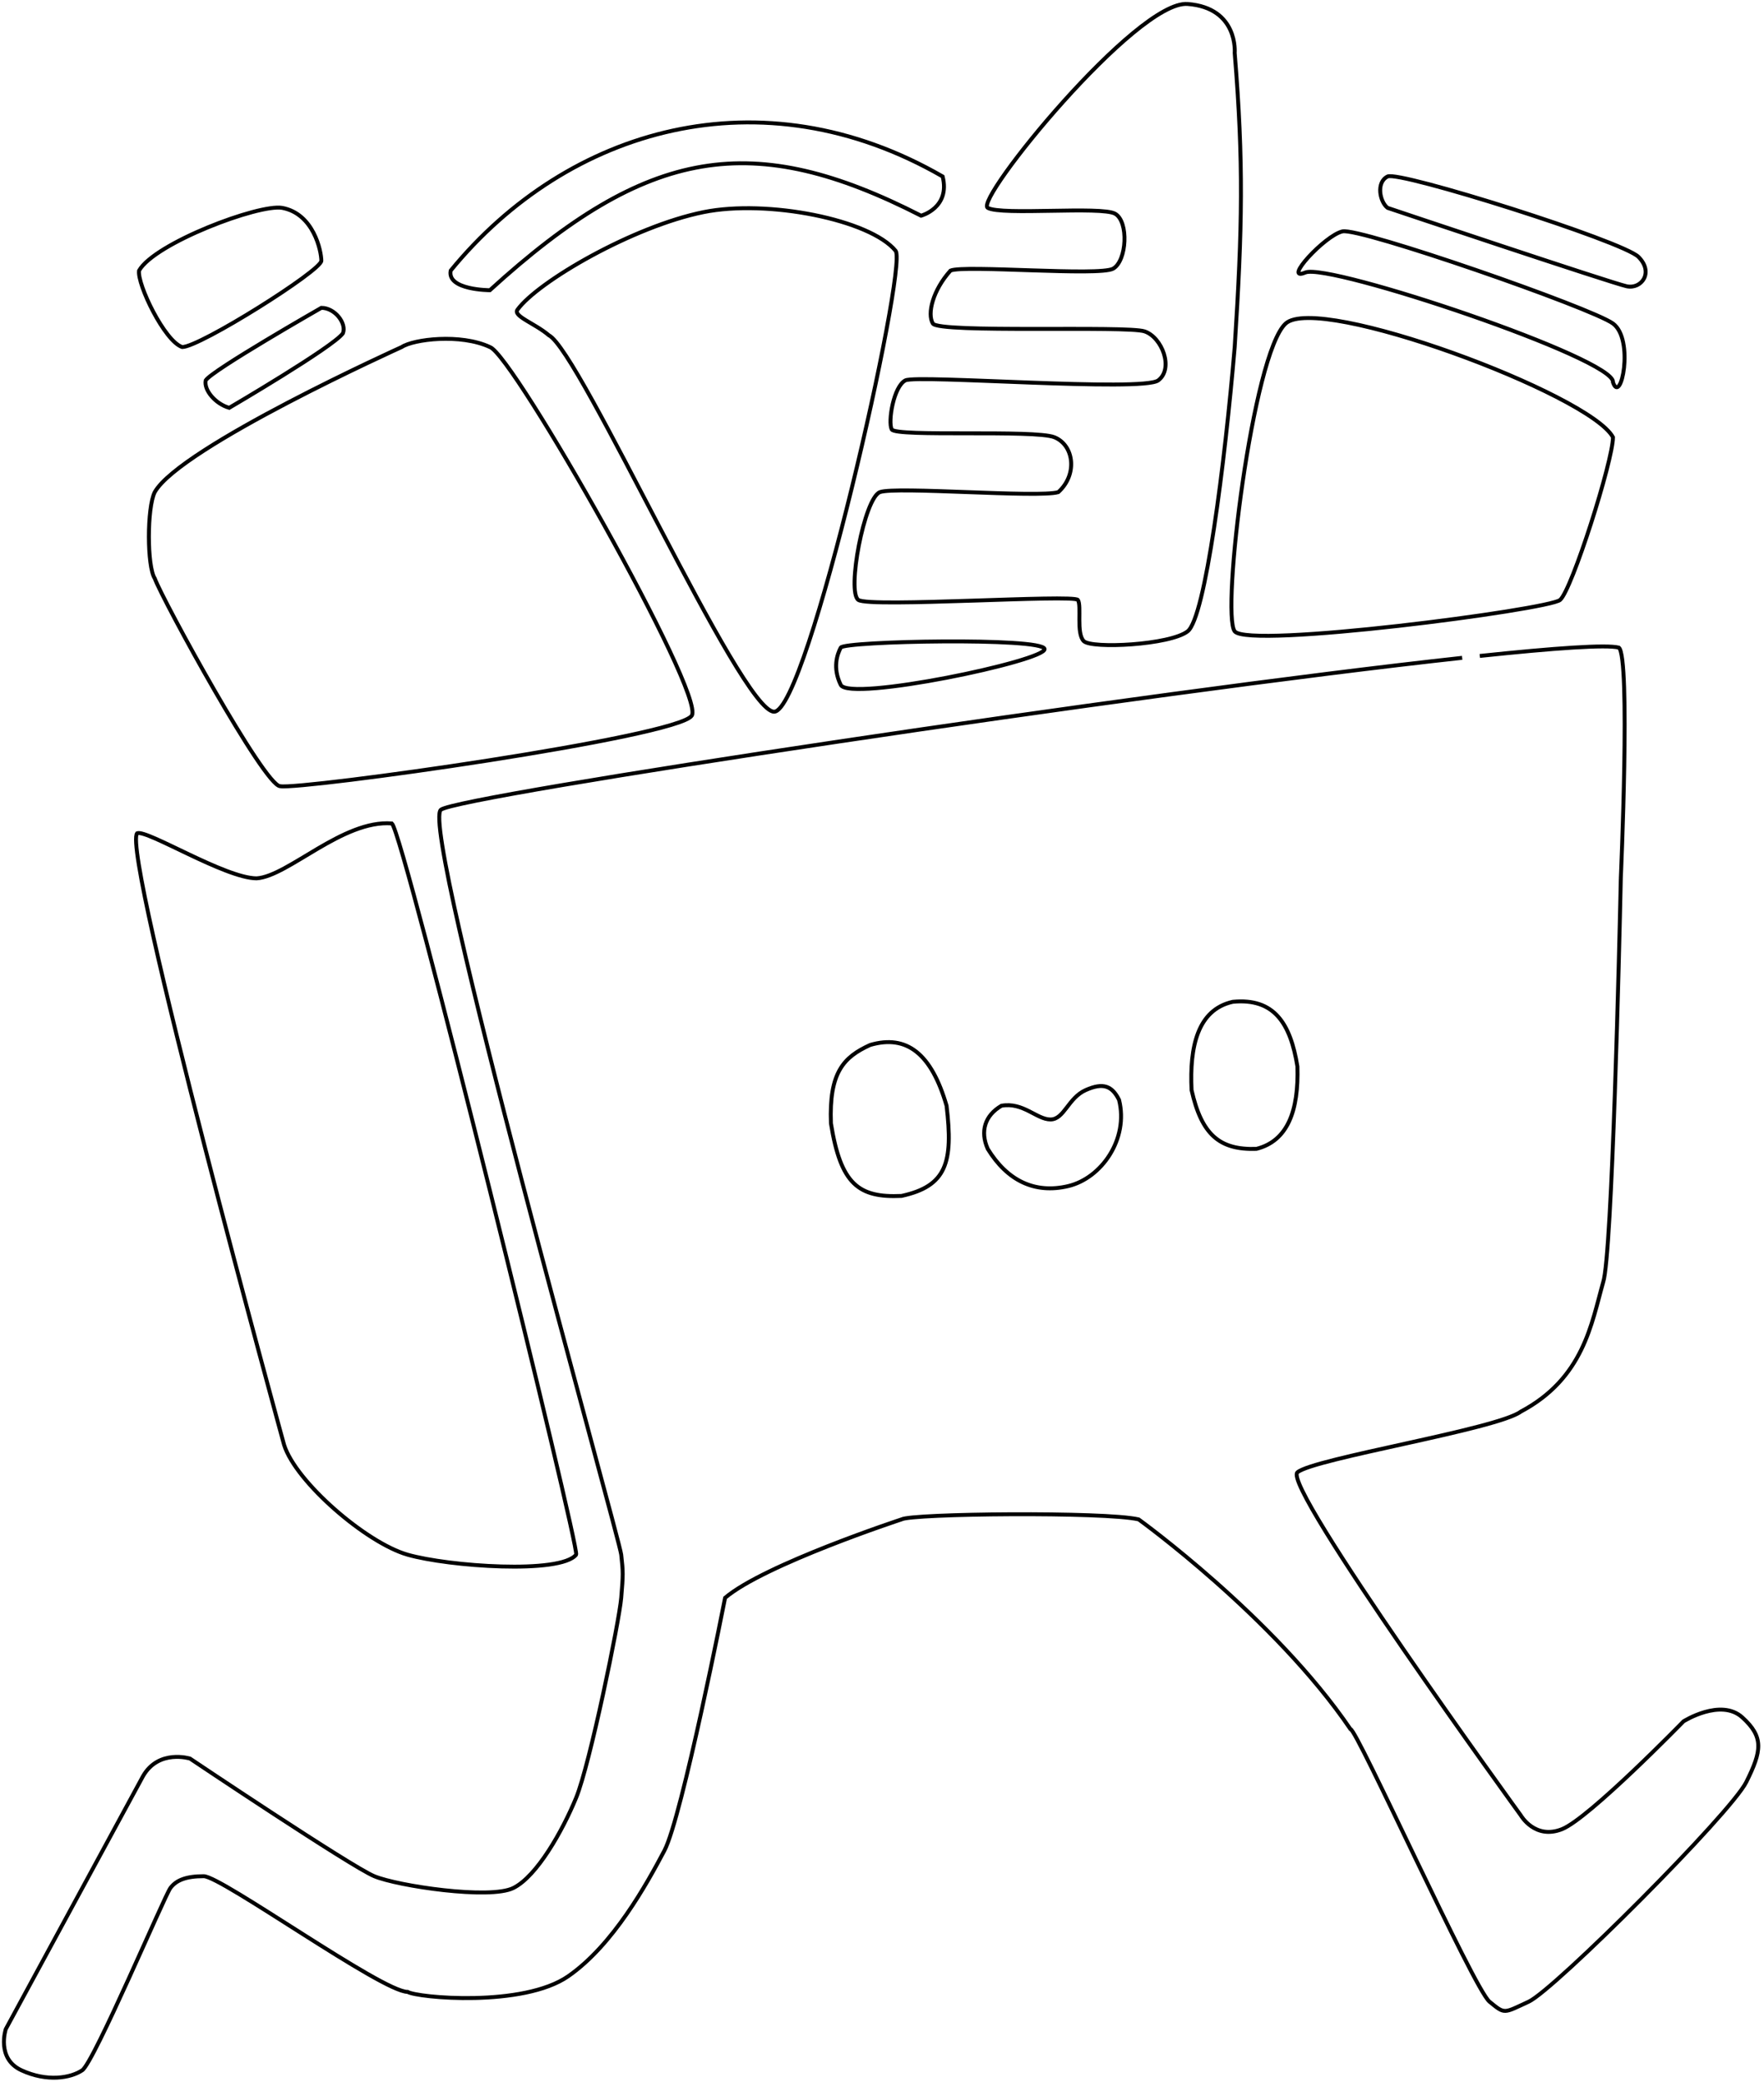 <svg width="450" height="531" viewBox="0 0 450 531" fill="none" xmlns="http://www.w3.org/2000/svg">
<path d="M413.473 224.014C413.473 224.014 415.973 167.514 412.973 165.17C409.848 164.359 396.691 165.269 377.5 167.294M413.473 224.014C413.473 224.014 413.458 224.714 413.43 226M413.473 224.014L413.451 225.007L413.43 226M413.43 226C413.126 239.727 411.258 320.156 408.973 327.014C406 337.5 404 351.5 387.973 360.014C381.973 364.514 334.973 372.014 330.973 375.514C326.973 379.014 387.973 463.014 387.973 463.014C387.973 463.014 391.559 469.27 398.473 466.514C405.386 463.757 429.473 439.014 429.473 439.014C429.473 439.014 438.973 433.014 444.473 438.014C449.973 443.014 449.473 446.514 445.473 454.514C441.473 462.514 396.473 507.514 389.973 510.514C383.473 513.514 383.971 513.78 379.973 510.514C375.974 507.247 345.963 440.61 344.5 441C325.092 412.472 290.473 387.514 290.473 387.514C281.973 385.514 232.473 386.014 229.973 387.514C229.973 387.514 194.973 399.014 184.973 407.514C184.973 407.514 173.973 463.514 169.473 472.014C164.973 480.514 156.473 496.014 144.973 504.014C133.473 512.014 106.473 509.514 103.973 508.014C97.473 508.014 56.473 478.514 51.973 478.514C47.473 478.514 44.973 479.514 43.473 481.514C41.973 483.514 23.973 526.014 20.973 528.014C17.973 530.014 11.973 531.014 5.473 528.014C-1.027 525.014 1.473 517.514 1.473 517.514L36.473 453.014C40.473 446.014 48.473 448.514 48.473 448.514C48.473 448.514 89.472 476.014 95.473 478.514C101.473 481.014 124.973 484.514 130.973 481.514C136.973 478.514 143.473 467.014 146.973 458.514C150.473 450.014 157.973 413.514 158.473 407.514C158.973 401.514 158.973 401.014 158.473 396.514C157.973 392.014 106.973 211.014 112.473 206.514C116.816 202.96 291.759 176.638 373 167.777M71.473 200.514C67.473 200.514 41.473 153.015 39.473 147.515C37.5 144.5 37.473 129.515 39.473 125.515C46 114 102.473 88.514 102.473 88.514C105.473 86.514 117.5 85.014 124.973 88.514C130.929 90.5 179.973 177.013 176.473 182.514C172.973 188.015 76.473 201.514 71.473 200.514ZM197.473 181.515C188.973 181.515 148 89.514 140 85.5C136.5 82.5 130.822 80.627 132 79C137.205 71.815 161.489 57.731 179.5 54.096C195.74 50.819 222 56 228.5 64C231.5 68.5 205.973 181.515 197.473 181.515ZM214.473 174.67C212.327 170.279 213.602 166.842 214.473 165.17C215.344 163.499 265.973 162.515 266.473 165.515C266.973 168.514 216.619 179.062 214.473 174.67ZM302.973 161.015C307.473 157.514 312.462 118.159 314.973 88.514C316.925 58.079 317.264 41.459 314.973 13.514C314.973 13.514 315.973 2.015 302.973 1.015C289.973 0.015 248.473 51.014 251.973 53.014C255.473 55.015 280.973 52.514 284.473 54.514C287.973 56.514 287.473 66.514 283.973 68.514C280.473 70.514 245.973 67.514 242.473 69.014C237.973 74.014 236.473 80.015 237.973 82.514C239.473 85.014 287.473 83.014 291.973 84.514C296.473 86.014 299.473 94.014 295.473 97.014C291.473 100.015 233.973 95.514 230.973 97.014C227.973 98.515 226.473 107.515 227.473 109.515C228.473 111.514 263.973 109.515 268.973 111.514C273.973 113.514 274.973 121.014 269.973 125.515C264.973 127.015 228.473 124.014 224.473 125.515C220.473 127.015 215.973 151.015 218.973 153.015C221.973 155.014 273.973 151.515 274.973 153.015C275.973 154.514 274.473 161.515 276.473 163.514C278.473 165.514 298.473 164.515 302.973 161.015ZM314.973 161.015C311.473 156.515 319.563 90.182 327.973 82.514C336.382 74.847 405.5 100.5 411.473 111.514C411.473 117.5 400.973 150.515 397.973 153.015C394.973 155.515 318.473 165.515 314.973 161.015ZM411.473 97.5C413.5 103.5 416.973 86.514 411.473 82.514C405.973 78.514 346.973 58.014 342.473 59.014C337.973 60.014 326.973 72.014 333 69.5C339.027 66.986 412.336 91.557 411.473 97.5ZM414.973 73.014C418.723 73.808 421.973 69.514 417.973 65.514C413.973 61.514 356.973 43.514 353.973 45.014C350.973 46.514 352 51.5 353.973 53.014C353.973 53.014 411.222 72.221 414.973 73.014ZM124.973 74.014C124.973 74.014 113.973 74.014 114.973 69.014C144.954 32.411 194.309 18.393 240.473 45.014C242.473 53.014 234.973 55.014 234.973 55.014C192.116 33.127 165.359 37.187 124.973 74.014ZM87.473 85.014C88.473 82.514 85.473 78.514 81.973 78.514C81.973 78.514 54 94.5 52.473 97.014C51.973 99.514 54.973 103.015 58.473 104.015C58.473 104.015 84.973 88.514 87.473 85.014ZM81.973 66.514C81.973 64.014 80 54.5 71.973 53.014C66 52 39.473 62 35.473 69.014C34.973 72.514 41.973 87.014 46.473 88.514C50.973 88.514 81.973 69.014 81.973 66.514ZM34.973 212.514C37.473 211.514 57.473 224.014 65.473 224.014C73.473 223.514 87.473 209.014 99.973 210.014C102.973 212.514 147.973 395.014 146.973 396.514C142.973 401.514 114.473 399.514 103.973 396.514C93.472 393.514 75.473 378.014 72.473 368.514C72.473 368.514 30.973 217.514 34.973 212.514ZM229.973 305.014C218.973 305.514 214.473 302.014 211.973 286.514C211.473 273.514 215.192 269.61 221.973 266.514C231.357 263.759 237.632 268.794 241.473 282.014C243.198 296.493 241.473 302.514 229.973 305.014ZM303.973 278.014C303.438 266.96 305.5 257.5 314.5 255.5C325 254.5 329.189 260.932 330.973 272C331.324 283.262 328.5 291.014 320.5 293.014C311.019 293.333 306.507 289.287 303.973 278.014ZM255.473 282.014C260.973 281.014 264.473 285.514 267.973 285.514C271.473 285.514 272.473 280.014 276.973 278.014C281.473 276.014 283.706 276.976 285.473 280.514C287.973 290.514 280.973 300.514 272.473 302.514C263.973 304.514 256.968 301.144 251.973 293.014C249.973 288.514 251.272 284.476 255.473 282.014Z" stroke="black"/>
</svg>
